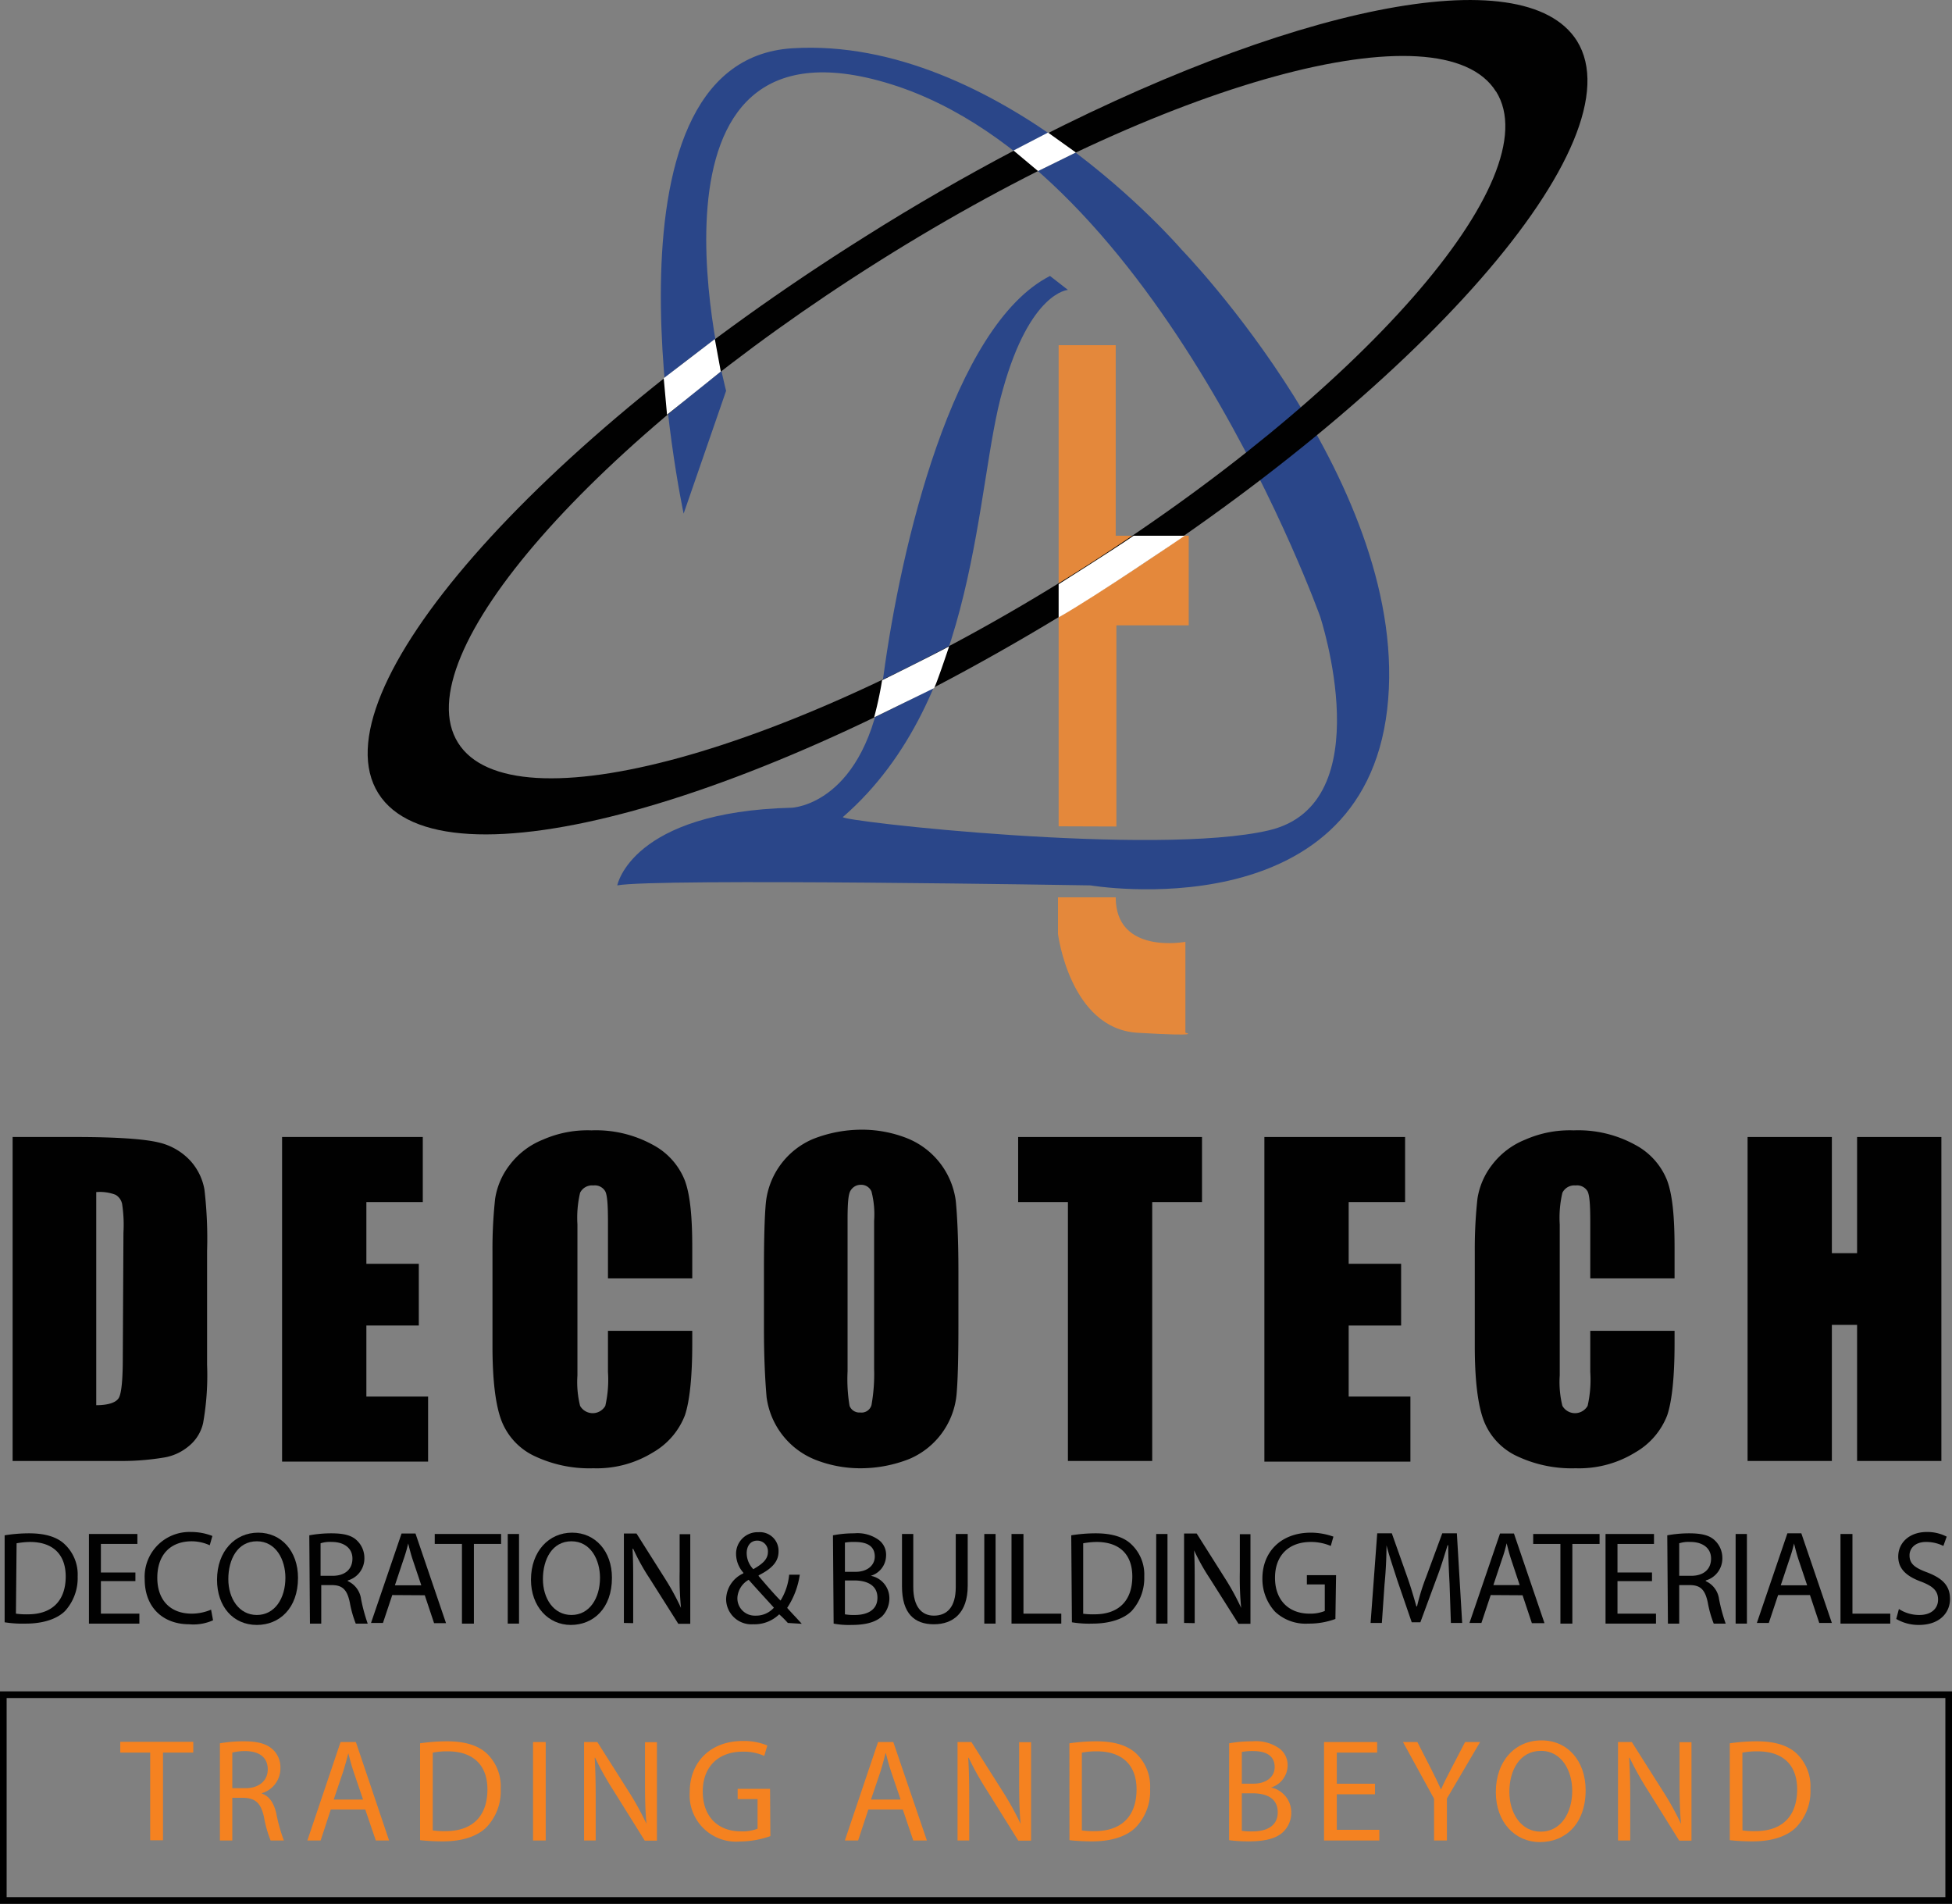 <svg xmlns="http://www.w3.org/2000/svg" viewBox="0 0 294.1 286.78"><rect x="0" y="0" width="294.1" height="286.78" fill="#808080" stroke="none"/><defs><style>.cls-1{fill:#2a4689;}.cls-2{fill:#e4883b;}.cls-3{fill:#010101;}.cls-4{fill:#fff;}.cls-5{fill:#f58220;}</style></defs><g id="Layer_2" data-name="Layer 2"><g id="Layer_1-2" data-name="Layer 1"><path class="cls-1" d="M127,123.07c-.7.6,47.2,6,64.2,2s7.7-32.2,7.7-32.2-24.2-67.6-64.7-80.2-24.8,46.2-24.8,46.2L103,77.37S88.4,9.17,119.4,7.27,178,37.57,178,37.57s34.9,35.9,31,69.3-44.7,26.5-44.7,26.5-65.6-1.1-71.3,0c0,0,2.1-11.1,26.3-11.7,0,0,11.2-.4,13.8-19.8s10.4-52.8,25.1-60.3l2.7,2.1s-5.7.3-9.8,15C146.9,73.07,147.6,105.17,127,123.07Z"></path><path class="cls-2" d="M159.5,124.47V52h8.6v28.7h11v13.5H168.2v30.3Z"></path><path class="cls-2" d="M168.1,135.17c0,8.7,10.5,6.7,10.5,6.7v13.7s3,.6-7.2,0-12-14.9-12-14.9v-5.5Z"></path><path class="cls-3" d="M164.3,90c-49.9,31.3-97.9,44.5-107.3,29.5S80.4,67,130.3,35.67c7.6-4.8,15.1-9.1,22.5-13,41.1-21.6,76.8-29.2,84.8-16.5C246.9,21.17,214.1,58.77,164.3,90Zm61.1-76.2c-8.1-13-49.8-1.6-92.9,25.5S60.9,98.87,69,111.87s49.8,1.6,92.9-25.5S233.6,26.77,225.4,13.77Z"></path><polygon class="cls-4" points="100.5 62.47 100 56.97 107.7 51.07 108.6 55.97 100.5 62.47"></polygon><path class="cls-4" d="M159.5,93V88s8.4-5.3,11.3-7.3h7.7S165.2,89.77,159.5,93Z"></path><polyline class="cls-4" points="156.4 25.77 162.1 22.97 157.9 19.97 152.7 22.67"></polyline><path class="cls-4" d="M131.7,108.07a55.94,55.94,0,0,0,1.2-5.6s6.9-3.4,10.1-5.1c0,0-2.1,6.3-2.3,6.3Z"></path><path class="cls-3" d="M1.9,171.27h9.5c6.1,0,10.3.3,12.4.8a9.36,9.36,0,0,1,4.9,2.8,8.7,8.7,0,0,1,2.1,4.3,63.58,63.58,0,0,1,.4,9.3v17.1a41,41,0,0,1-.6,8.8,6.22,6.22,0,0,1-2.2,3.5,7.73,7.73,0,0,1-3.8,1.7,38.92,38.92,0,0,1-6.8.5H1.9Zm16.7,14.4a20.67,20.67,0,0,0-.2-4.3,2.07,2.07,0,0,0-1-1.4,6.56,6.56,0,0,0-2.9-.4v32.1c1.8,0,3-.4,3.4-1.1s.6-2.7.6-6"></path><path class="cls-3" d="M42.5,171.27H63.7v9.8H55.2v9.3h7.9v9.3H55.2v10.7h9.3v9.8h-22Z"></path><path class="cls-3" d="M104.3,192.57H91.6v-8.5c0-2.5-.1-4-.4-4.6a1.81,1.81,0,0,0-1.8-.9,2,2,0,0,0-2,1.1,16.48,16.48,0,0,0-.4,4.8v22.7a14.86,14.86,0,0,0,.4,4.6,2.19,2.19,0,0,0,3.8,0,17.66,17.66,0,0,0,.4-5.1v-6.2h12.7v1.9c0,5.1-.4,8.7-1.1,10.8a11,11,0,0,1-4.8,5.6,16.11,16.11,0,0,1-9,2.4,19.28,19.28,0,0,1-9.2-2,9.8,9.8,0,0,1-4.8-5.6q-1.2-3.6-1.2-10.8v-14.3a69.67,69.67,0,0,1,.4-7.9,11.06,11.06,0,0,1,2.2-5.1,11.74,11.74,0,0,1,5-3.8,16.68,16.68,0,0,1,7.3-1.4,17.79,17.79,0,0,1,9.3,2.2,10.38,10.38,0,0,1,4.8,5.4c.8,2.2,1.1,5.5,1.1,10.1Z"></path><path class="cls-3" d="M144.4,199.87c0,4.9-.1,8.4-.3,10.4a11.76,11.76,0,0,1-7.1,9.5,20,20,0,0,1-7.2,1.4,18.51,18.51,0,0,1-7-1.3,11.83,11.83,0,0,1-7.3-9.4c-.3-3.5-.4-7-.4-10.6v-8.4c0-4.9.1-8.4.3-10.4a11.76,11.76,0,0,1,7.1-9.5,20,20,0,0,1,7.2-1.4,18.51,18.51,0,0,1,7,1.3,11.83,11.83,0,0,1,7.3,9.4c.2,2,.4,5.5.4,10.6Zm-12.7-16a13.73,13.73,0,0,0-.4-4.4,1.68,1.68,0,0,0-1.6-1,1.76,1.76,0,0,0-1.5.8c-.4.5-.5,2-.5,4.5v22.8a24.36,24.36,0,0,0,.3,5.2,1.58,1.58,0,0,0,1.6,1,1.56,1.56,0,0,0,1.7-1.1,26.59,26.59,0,0,0,.4-5.5Z"></path><path class="cls-3" d="M181.1,171.27v9.8h-7.5v39H160.9v-39h-7.5v-9.8Z"></path><path class="cls-3" d="M190.5,171.27h21.2v9.8h-8.5v9.3h7.9v9.3h-7.9v10.7h9.3v9.8h-22Z"></path><path class="cls-3" d="M252.3,192.57H239.6v-8.5c0-2.5-.1-4-.4-4.6a1.81,1.81,0,0,0-1.8-.9,2,2,0,0,0-2,1.1,16.48,16.48,0,0,0-.4,4.8v22.7a14.86,14.86,0,0,0,.4,4.6,2.19,2.19,0,0,0,3.8,0,17.66,17.66,0,0,0,.4-5.1v-6.2h12.7v1.9c0,5.1-.4,8.7-1.1,10.8a11,11,0,0,1-4.8,5.6,16.11,16.11,0,0,1-9,2.4,19.28,19.28,0,0,1-9.2-2,9.8,9.8,0,0,1-4.8-5.6q-1.2-3.6-1.2-10.8v-14.3a69.67,69.67,0,0,1,.4-7.9,11.06,11.06,0,0,1,2.2-5.1,11.74,11.74,0,0,1,5-3.8,16.68,16.68,0,0,1,7.3-1.4,17.79,17.79,0,0,1,9.3,2.2,10.38,10.38,0,0,1,4.8,5.4c.8,2.2,1.1,5.5,1.1,10.1Z"></path><path class="cls-3" d="M292.5,171.27v48.8H279.8v-20.5H276v20.5H263.3v-48.8H276v17.5h3.8v-17.5Z"></path><path class="cls-3" d="M.7,231.27a23.08,23.08,0,0,1,3.7-.3c2.5,0,4.3.6,5.4,1.7a6.24,6.24,0,0,1,1.9,4.8,7.36,7.36,0,0,1-1.9,5.2c-1.2,1.2-3.3,1.9-5.9,1.9a17.2,17.2,0,0,1-3.2-.2Zm1.7,11.8a10.87,10.87,0,0,0,1.8.1c3.7,0,5.7-2.1,5.7-5.7,0-3.2-1.8-5.2-5.4-5.2a12.31,12.31,0,0,0-2,.2Z"></path><path class="cls-3" d="M20.4,238.17H15.2v4.9H21v1.5H13.4v-13.5h7.3v1.5H15.2v4.3h5.2Z"></path><path class="cls-3" d="M32.1,244.07a7.22,7.22,0,0,1-3.6.6c-3.8,0-6.7-2.4-6.7-6.8a6.75,6.75,0,0,1,7-7.1,8.66,8.66,0,0,1,3.2.6l-.4,1.4a6.6,6.6,0,0,0-2.7-.6c-3.2,0-5.2,2-5.2,5.5,0,3.3,1.9,5.4,5.2,5.4a7.53,7.53,0,0,0,2.9-.6Z"></path><path class="cls-3" d="M44.9,237.67c0,4.6-2.8,7.1-6.2,7.1-3.6,0-6-2.8-6-6.8,0-4.3,2.7-7.1,6.2-7.1S44.9,233.67,44.9,237.67Zm-10.5.2c0,2.9,1.6,5.4,4.3,5.4s4.3-2.5,4.3-5.6c0-2.7-1.4-5.5-4.3-5.5s-4.3,2.7-4.3,5.7Z"></path><path class="cls-3" d="M46.6,231.27a18.41,18.41,0,0,1,3.3-.3c1.9,0,3.1.3,3.9,1.1a3.63,3.63,0,0,1,1.1,2.6,3.45,3.45,0,0,1-2.5,3.4v.1a3.45,3.45,0,0,1,2,2.7,26.33,26.33,0,0,0,1,3.7H53.6a16.81,16.81,0,0,1-.9-3.2c-.4-1.9-1.1-2.6-2.7-2.6H48.4v5.8H46.7Zm1.7,6.1h1.8c1.9,0,3-1,3-2.6s-1.3-2.5-3.1-2.5a4.68,4.68,0,0,0-1.7.2Z"></path><path class="cls-3" d="M59.1,240.27l-1.4,4.2H55.9L60.5,231h2.1l4.6,13.5H65.4l-1.4-4.2Zm4.4-1.4L62.2,235c-.3-.9-.5-1.7-.7-2.5h0a21.72,21.72,0,0,1-.7,2.4l-1.3,3.9h4Z"></path><path class="cls-3" d="M69.6,232.57H65.5v-1.5h10v1.5H71.4v12H69.6Z"></path><path class="cls-3" d="M78.2,231.07v13.5H76.5v-13.5Z"></path><path class="cls-3" d="M92.2,237.67c0,4.6-2.8,7.1-6.2,7.1s-6-2.8-6-6.8c0-4.3,2.7-7.1,6.2-7.1S92.2,233.67,92.2,237.67Zm-10.4.2c0,2.9,1.6,5.4,4.3,5.4s4.3-2.5,4.3-5.6c0-2.7-1.4-5.5-4.3-5.5s-4.3,2.7-4.3,5.7Z"></path><path class="cls-3" d="M94,244.47V231h1.9l4.3,6.8a37.51,37.51,0,0,1,2.4,4.4h0a47.87,47.87,0,0,1-.2-5.5v-5.6H104v13.5h-1.8l-4.3-6.8a32.53,32.53,0,0,1-2.5-4.5h-.1c.1,1.7.1,3.3.1,5.5v5.7Z"></path><path class="cls-3" d="M118.7,244.47a15.83,15.83,0,0,0-1.3-1.3,5.34,5.34,0,0,1-3.9,1.5,3.82,3.82,0,0,1-4.1-3.8A4.4,4.4,0,0,1,112,237v-.1a4.3,4.3,0,0,1-1.1-2.8,3.24,3.24,0,0,1,3.2-3.3h.2a2.81,2.81,0,0,1,3,2.9c0,1.4-.8,2.5-3,3.6v.1c1.1,1.3,2.4,2.8,3.3,3.7a9,9,0,0,0,1.3-3.9h1.6a12.16,12.16,0,0,1-1.9,5c.7.8,1.4,1.5,2.2,2.4Zm-2.1-2.3c-.8-.9-2.3-2.5-3.8-4.2a3.34,3.34,0,0,0-1.7,2.7,2.61,2.61,0,0,0,2.6,2.7h.2a3.57,3.57,0,0,0,2.7-1.2Zm-4.1-8.2a3.49,3.49,0,0,0,1,2.4c1.4-.8,2.2-1.5,2.2-2.6a1.6,1.6,0,0,0-1.6-1.7c-1.1,0-1.6.9-1.6,1.9Z"></path><path class="cls-3" d="M125.5,231.27a16.55,16.55,0,0,1,3.2-.3,5.46,5.46,0,0,1,3.7,1,2.77,2.77,0,0,1,1.1,2.4,3.21,3.21,0,0,1-2.3,3h0a3.44,3.44,0,0,1,2.8,3.4,3.86,3.86,0,0,1-1.1,2.7c-1,.9-2.5,1.3-4.6,1.3a12.29,12.29,0,0,1-2.7-.2Zm1.8,5.5h1.6c1.8,0,2.9-1,2.9-2.3,0-1.6-1.2-2.2-3-2.2a7.57,7.57,0,0,0-1.5.1Zm0,6.4a7.57,7.57,0,0,0,1.5.1c1.8,0,3.4-.7,3.4-2.6s-1.6-2.6-3.5-2.6h-1.4Z"></path><path class="cls-3" d="M137.6,231.07v8c0,3,1.3,4.3,3.1,4.3,2,0,3.3-1.3,3.3-4.3v-8h1.8v7.8c0,4.1-2.2,5.8-5.1,5.8s-4.8-1.6-4.8-5.7v-7.9Z"></path><path class="cls-3" d="M150,231.07v13.5h-1.7v-13.5Z"></path><path class="cls-3" d="M152.5,231.07h1.7v12h5.7v1.5h-7.5v-13.5Z"></path><path class="cls-3" d="M161.4,231.27a23.08,23.08,0,0,1,3.7-.3c2.5,0,4.3.6,5.4,1.7a6.24,6.24,0,0,1,1.9,4.8,7.36,7.36,0,0,1-1.9,5.2c-1.2,1.2-3.3,1.9-5.9,1.9a15.64,15.64,0,0,1-3.1-.2Zm1.7,11.8a10.87,10.87,0,0,0,1.8.1c3.7,0,5.7-2.1,5.7-5.7,0-3.2-1.8-5.2-5.4-5.2a12.31,12.31,0,0,0-2,.2v10.6Z"></path><path class="cls-3" d="M175.9,231.07v13.5h-1.7v-13.5Z"></path><path class="cls-3" d="M178.4,244.47V231h1.9l4.3,6.8a37.51,37.51,0,0,1,2.4,4.4h0a47.87,47.87,0,0,1-.2-5.5v-5.6h1.6v13.5h-1.8l-4.3-6.8a32.53,32.53,0,0,1-2.5-4.5h.1c.1,1.7.1,3.3.1,5.5v5.7Z"></path><path class="cls-3" d="M201.2,243.87a11.41,11.41,0,0,1-4.1.7,6.71,6.71,0,0,1-5-1.8,7.28,7.28,0,0,1-1.9-5c0-4,2.8-6.9,7.3-6.9a10.16,10.16,0,0,1,3.4.6l-.4,1.4a7.65,7.65,0,0,0-3-.6c-3.3,0-5.4,2-5.4,5.4s2.1,5.4,5.2,5.4a5.87,5.87,0,0,0,2.3-.4v-4h-2.7v-1.4h4.4Z"></path><path class="cls-3" d="M218.4,238.57c-.1-1.9-.2-4.1-.2-5.8h-.1c-.5,1.6-1,3.3-1.7,5.1l-2.4,6.5h-1.3l-2.2-6.4c-.6-1.9-1.2-3.6-1.6-5.2h0c0,1.7-.1,3.9-.3,5.9l-.4,5.8h-1.7l1-13.5h2.2l2.3,6.5c.6,1.7,1,3.1,1.4,4.5h.1a32.59,32.59,0,0,1,1.4-4.5l2.4-6.5h2.2l.8,13.5h-1.7Z"></path><path class="cls-3" d="M224.6,240.27l-1.4,4.2h-1.8L226,231h2.1l4.6,13.5h-1.9l-1.4-4.2Zm4.4-1.4-1.3-3.9c-.3-.9-.5-1.7-.7-2.5h0a21.72,21.72,0,0,1-.7,2.4l-1.3,3.9h4Z"></path><path class="cls-3" d="M235.1,232.57H231v-1.5h10v1.5h-4.1v12h-1.8Z"></path><path class="cls-3" d="M248.9,238.17h-5.2v4.9h5.8v1.5h-7.6v-13.5h7.3v1.5h-5.5v4.3h5.2v1.3Z"></path><path class="cls-3" d="M251.2,231.27a18.41,18.41,0,0,1,3.3-.3c1.9,0,3.1.3,3.9,1.1a3.63,3.63,0,0,1,1.1,2.6,3.45,3.45,0,0,1-2.5,3.4v.1a3.45,3.45,0,0,1,2,2.7,26.33,26.33,0,0,0,1,3.7h-1.8a16.81,16.81,0,0,1-.9-3.2c-.4-1.9-1.1-2.6-2.7-2.6H253v5.8h-1.7Zm1.8,6.1h1.8c1.9,0,3-1,3-2.6s-1.3-2.5-3.1-2.5a4.68,4.68,0,0,0-1.7.2v4.9Z"></path><path class="cls-3" d="M263.2,231.07v13.5h-1.7v-13.5Z"></path><path class="cls-3" d="M267.9,240.27l-1.4,4.2h-1.8l4.6-13.5h2.1l4.6,13.5h-1.9l-1.4-4.2Zm4.4-1.4L271,235c-.3-.9-.5-1.7-.7-2.5h0a21.72,21.72,0,0,1-.7,2.4l-1.3,3.9h4Z"></path><path class="cls-3" d="M277.4,231.07h1.7v12h5.7v1.5h-7.5v-13.5Z"></path><path class="cls-3" d="M286.1,242.37a5.61,5.61,0,0,0,3.1.9c1.8,0,2.8-1,2.8-2.3s-.7-2-2.5-2.7c-2.2-.8-3.5-1.9-3.5-3.8,0-2.1,1.7-3.7,4.3-3.7a6.3,6.3,0,0,1,3,.7l-.5,1.4a5.83,5.83,0,0,0-2.6-.6c-1.8,0-2.5,1.1-2.5,2,0,1.3.8,1.9,2.7,2.6,2.3.9,3.4,2,3.4,4s-1.5,3.9-4.7,3.9a6.65,6.65,0,0,1-3.4-.9Z"></path><path class="cls-5" d="M22.63,264H18.12v-1.62h11V264H24.56v13.21H22.63Z"></path><path class="cls-5" d="M33.13,262.6a20.61,20.61,0,0,1,3.67-.3c2,0,3.36.37,4.28,1.21a3.68,3.68,0,0,1,1.17,2.81,3.9,3.9,0,0,1-2.79,3.79v.06c1.14.4,1.82,1.46,2.17,3a24.61,24.61,0,0,0,1.14,4.07h-2a18.09,18.09,0,0,1-1-3.55c-.44-2-1.23-2.81-3-2.88H35v6.43H33.13ZM35,269.36h2c2,0,3.34-1.12,3.34-2.82,0-1.91-1.38-2.75-3.4-2.77A7.72,7.72,0,0,0,35,264Z"></path><path class="cls-5" d="M49.84,272.57l-1.53,4.67h-2l5-14.83h2.31l5,14.83h-2l-1.59-4.67Zm4.86-1.5-1.45-4.26c-.33-1-.55-1.85-.77-2.71h0c-.22.88-.47,1.78-.75,2.68l-1.45,4.29Z"></path><path class="cls-5" d="M63.29,262.6a28.1,28.1,0,0,1,4.06-.3c2.75,0,4.7.63,6,1.84a6.84,6.84,0,0,1,2.09,5.33,7.85,7.85,0,0,1-2.13,5.76c-1.39,1.39-3.67,2.14-6.55,2.14a30.62,30.62,0,0,1-3.47-.18Zm1.91,13.12a11.73,11.73,0,0,0,1.93.11c4.09,0,6.31-2.29,6.31-6.3,0-3.49-2-5.72-6-5.72a10.76,10.76,0,0,0-2.24.2Z"></path><path class="cls-5" d="M82.22,262.41v14.83H80.31V262.41Z"></path><path class="cls-5" d="M88,277.24V262.41H90l4.75,7.5a42.71,42.71,0,0,1,2.65,4.82l0,0c-.18-2-.22-3.79-.22-6.1v-6.2h1.8v14.83H97.14l-4.7-7.53a44.29,44.29,0,0,1-2.77-4.95l-.07,0c.11,1.87.15,3.65.15,6.12v6.34Z"></path><path class="cls-5" d="M116.07,276.58a14,14,0,0,1-4.55.81,7,7,0,0,1-7.6-7.48c0-4.42,3.06-7.66,8-7.66a9.23,9.23,0,0,1,3.69.68l-.46,1.57a7.54,7.54,0,0,0-3.27-.64c-3.61,0-6,2.24-6,6s2.27,6,5.72,6a6.13,6.13,0,0,0,2.54-.4V271h-3v-1.54h4.88Z"></path><path class="cls-5" d="M130.83,272.57l-1.54,4.67h-2l5-14.83h2.3l5.06,14.83h-2.05l-1.58-4.67Zm4.86-1.5-1.45-4.26c-.33-1-.55-1.85-.77-2.71h-.05c-.22.88-.46,1.78-.74,2.68l-1.45,4.29Z"></path><path class="cls-5" d="M144.27,277.24V262.41h2.09l4.75,7.5a44.55,44.55,0,0,1,2.66,4.82l0,0c-.18-2-.22-3.79-.22-6.1v-6.2h1.8v14.83h-1.93l-4.7-7.53a44.29,44.29,0,0,1-2.77-4.95l-.07,0c.11,1.87.15,3.65.15,6.12v6.34Z"></path><path class="cls-5" d="M161.12,262.6a28.25,28.25,0,0,1,4.07-.3c2.74,0,4.7.63,6,1.84a6.84,6.84,0,0,1,2.09,5.33,7.85,7.85,0,0,1-2.13,5.76c-1.38,1.39-3.67,2.14-6.55,2.14a30.76,30.76,0,0,1-3.47-.18ZM163,275.72a11.88,11.88,0,0,0,1.93.11c4.09,0,6.31-2.29,6.31-6.3,0-3.49-2-5.72-6-5.72a10.83,10.83,0,0,0-2.24.2Z"></path><path class="cls-5" d="M185.19,262.6a19.23,19.23,0,0,1,3.5-.3,6.15,6.15,0,0,1,4.06,1.07A3.13,3.13,0,0,1,194,266a3.52,3.52,0,0,1-2.5,3.26v0a3.82,3.82,0,0,1,3.05,3.72,4,4,0,0,1-1.25,3c-1,.95-2.7,1.39-5.12,1.39a21.91,21.91,0,0,1-3-.18Zm1.91,6.08h1.74c2,0,3.21-1.06,3.21-2.49,0-1.74-1.32-2.42-3.25-2.42a8.83,8.83,0,0,0-1.7.13Zm0,7.1a9.83,9.83,0,0,0,1.61.09c2,0,3.8-.72,3.8-2.88s-1.74-2.86-3.82-2.86H187.1Z"></path><path class="cls-5" d="M207.16,270.28h-5.75v5.35h6.41v1.61h-8.33V262.41h8V264h-6.08v4.69h5.75Z"></path><path class="cls-5" d="M216.06,277.24v-6.3l-4.68-8.53h2.17l2.09,4.09c.57,1.12,1,2,1.47,3.06h0c.42-1,.93-1.94,1.5-3.06l2.13-4.09H223l-5,8.51v6.32Z"></path><path class="cls-5" d="M238.9,269.67c0,5.1-3.09,7.81-6.87,7.81s-6.66-3-6.66-7.53c0-4.71,2.92-7.79,6.88-7.79S238.9,265.27,238.9,269.67Zm-11.49.24c0,3.17,1.72,6,4.73,6s4.74-2.8,4.74-6.17c0-2.94-1.54-6-4.72-6S227.41,266.65,227.41,269.91Z"></path><path class="cls-5" d="M243.78,277.24V262.41h2.08l4.75,7.5a42.89,42.89,0,0,1,2.66,4.82l0,0c-.17-2-.22-3.79-.22-6.1v-6.2h1.8v14.83H253l-4.7-7.53a47.73,47.73,0,0,1-2.77-4.95l-.07,0c.11,1.87.16,3.65.16,6.12v6.34Z"></path><path class="cls-5" d="M260.62,262.6a28.36,28.36,0,0,1,4.07-.3c2.75,0,4.7.63,6,1.84a6.84,6.84,0,0,1,2.08,5.33,7.81,7.81,0,0,1-2.13,5.76c-1.38,1.39-3.67,2.14-6.54,2.14a30.81,30.81,0,0,1-3.48-.18Zm1.91,13.12a11.94,11.94,0,0,0,1.94.11c4.09,0,6.3-2.29,6.3-6.3,0-3.49-1.95-5.72-6-5.72a10.94,10.94,0,0,0-2.25.2Z"></path><path d="M294.1,286.78H0v-32H294.1ZM1,285.78H293.1v-30H1Z"></path></g></g></svg>